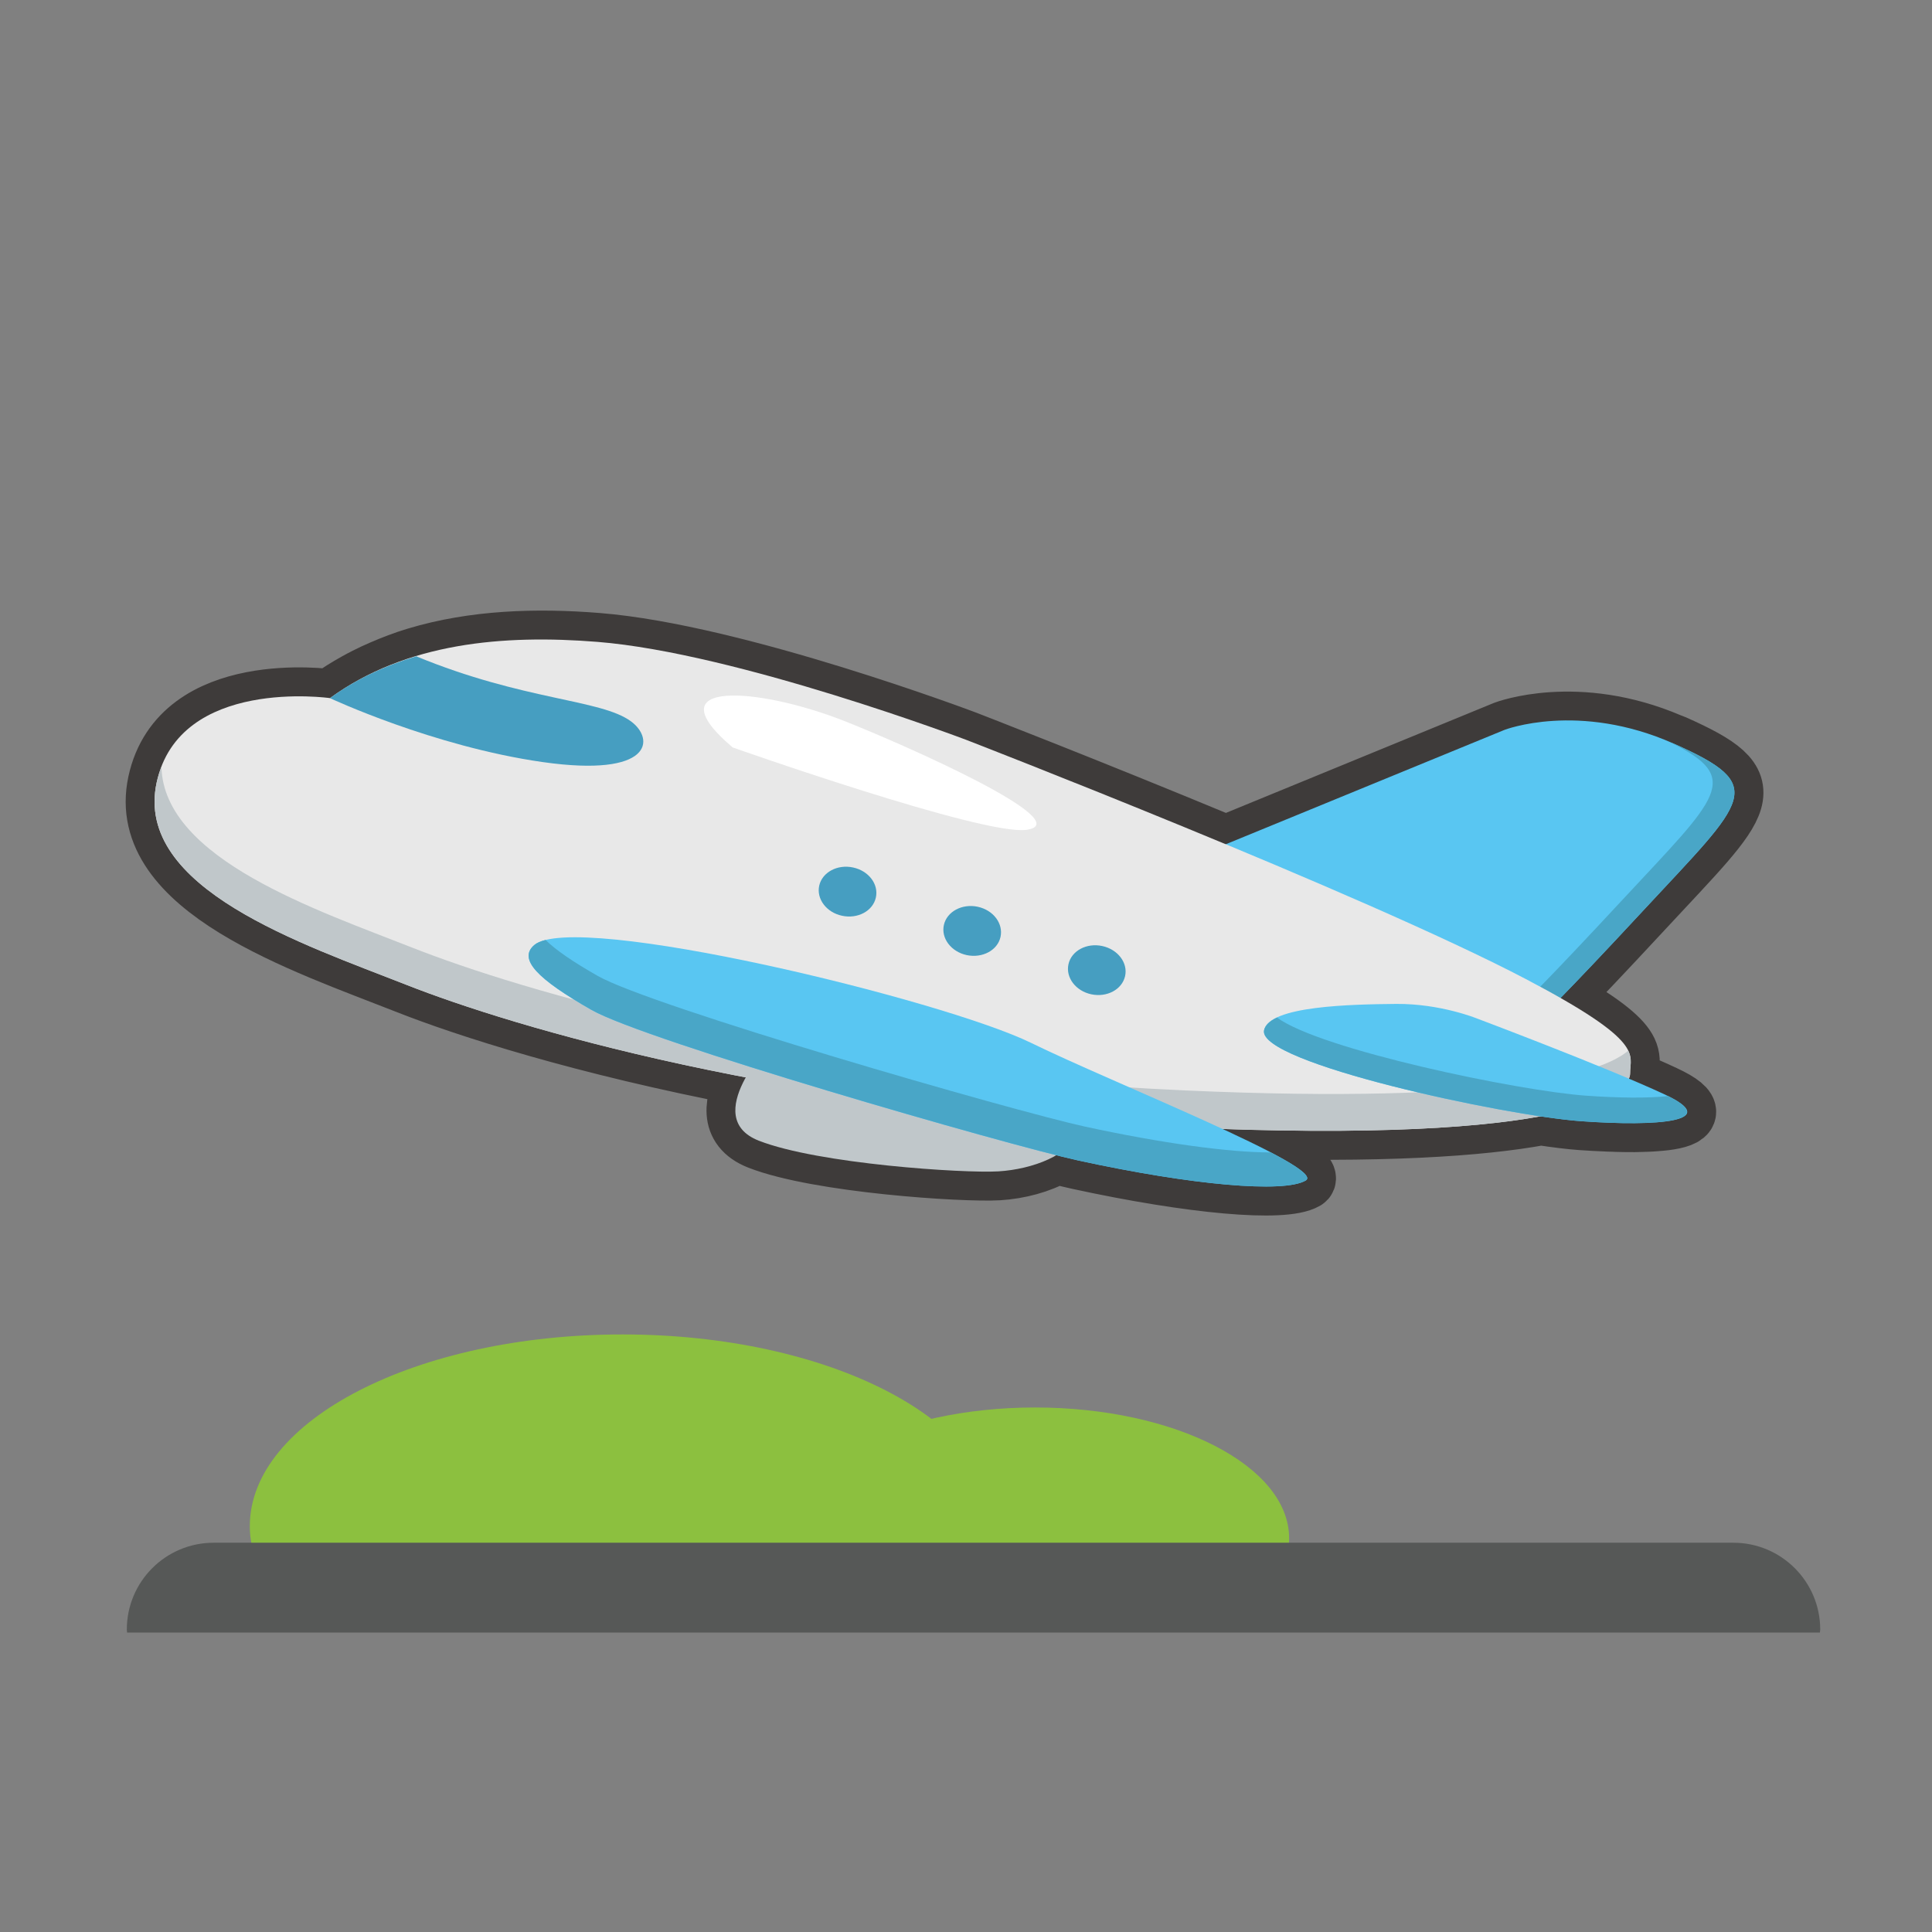 <?xml version="1.0" encoding="utf-8"?>
<!-- Generator: Adobe Illustrator 16.0.0, SVG Export Plug-In . SVG Version: 6.00 Build 0)  -->
<!DOCTYPE svg PUBLIC "-//W3C//DTD SVG 1.1//EN" "http://www.w3.org/Graphics/SVG/1.1/DTD/svg11.dtd">
<svg version="1.1" id="Layer_1" xmlns="http://www.w3.org/2000/svg" xmlns:xlink="http://www.w3.org/1999/xlink" x="0px" y="0px"
	 width="64px" height="64px" viewBox="0 0 64 64" enable-background="new 0 0 64 64" xml:space="preserve">
<rect x="0" y="0" width="64" height="64" fill="#808080" stroke="none"/>
<g>
	
		<path fill-rule="evenodd" clip-rule="evenodd" fill="#3E3B3A" stroke="#3E3B3A" stroke-width="1.918" stroke-linecap="round" stroke-linejoin="round" stroke-miterlimit="10" d="
		M53.297,37.191c0.085,0,0.166,0.004,0.248,0.008c0.059,0.002,0.121,0.002,0.182,0.004c0.106,0.002,0.206,0.004,0.307,0.002
		c0.031,0.002,0.065,0.002,0.097,0.002c0.108-0.002,0.212-0.004,0.313-0.008c0.02,0,0.041,0,0.061-0.002
		c0.107-0.002,0.209-0.008,0.307-0.016c0.01,0,0.023,0,0.034-0.002c0.103-0.006,0.198-0.018,0.292-0.027c0.002,0,0.002,0,0.004,0
		c0.882-0.109,1.111-0.385-0.005-0.902c-0.335-0.158-0.74-0.334-1.179-0.52c0.031-0.064,0.044-0.121,0.043-0.176
		c0-0.055,0.004-0.107,0.008-0.16c0.016-0.182,0.038-0.363-0.07-0.59l0,0l0,0c-0.178-0.371-0.72-0.875-2.246-1.744
		c0.508-0.516,1.362-1.41,2.756-2.912c3.426-3.689,4.152-4.114,0.996-5.516c-0.038-0.018-0.072-0.025-0.111-0.042v0.001
		c-3.102-1.331-5.493-0.414-5.493-0.414l-9.232,3.789c-4.544-1.888-8.608-3.461-8.608-3.461s-7.597-2.874-12.206-3.242
		c-2.033-0.164-4.105-0.094-6.002,0.477l0,0c-0.008,0.001-0.014,0.005-0.021,0.006c-0.388,0.117-0.767,0.262-1.14,0.424
		c-0.176,0.075-0.348,0.156-0.519,0.243c-0.112,0.057-0.223,0.115-0.334,0.178c-0.288,0.162-0.574,0.335-0.846,0.535
		c0,0-4.987-0.712-5.742,2.798c-0.755,3.513,4.881,5.361,8.292,6.706c1.961,0.774,5.824,2.022,11.227,3.057
		c-0.421,0.758-0.641,1.682,0.429,2.1c1.973,0.771,6.789,1.084,7.937,1.016c0.682-0.043,1.385-0.23,1.91-0.535
		c0.303,0.076,0.561,0.139,0.753,0.18c3.75,0.814,6.788,1.084,7.515,0.66c0.04-0.025,0.048-0.057,0.041-0.096
		c-0.002-0.008-0.002-0.016-0.005-0.023c-0.014-0.039-0.046-0.082-0.099-0.131c-0.014-0.016-0.034-0.029-0.054-0.045
		c-0.048-0.041-0.106-0.086-0.177-0.133c-0.041-0.031-0.088-0.063-0.14-0.094c-0.066-0.043-0.136-0.084-0.211-0.129
		c-0.061-0.035-0.121-0.07-0.188-0.107c-0.1-0.055-0.207-0.113-0.322-0.172l0,0c-0.449-0.236-0.994-0.5-1.6-0.777
		c5.283,0.176,8.551-0.055,10.541-0.42c0.523,0.078,0.984,0.135,1.337,0.16c0.157,0.01,0.315,0.02,0.47,0.029
		c0.049,0.004,0.098,0.004,0.146,0.006C53.095,37.182,53.197,37.188,53.297,37.191z"/>
	<path fill-rule="evenodd" clip-rule="evenodd" fill="#59C6F2" d="M40.194,28.136l9.645-3.958c0,0,2.446-0.948,5.604,0.455
		c3.156,1.401,2.43,1.826-0.996,5.516c-2.729,2.941-3.401,3.556-3.401,3.556L40.194,28.136z"/>
	<path fill-rule="evenodd" clip-rule="evenodd" fill="#49A6C7" d="M55.443,24.633c-0.038-0.018-0.072-0.025-0.111-0.042
		c2.43,1.195,1.582,1.806-1.601,5.233c-2.411,2.596-3.218,3.38-3.372,3.527l0.687,0.354c0,0,0.673-0.615,3.401-3.556
		C57.873,26.459,58.6,26.035,55.443,24.633z"/>
	<path fill-rule="evenodd" clip-rule="evenodd" fill="#E8E8E8" d="M10.931,23.126c0,0-4.987-0.712-5.742,2.798
		c-0.755,3.513,4.881,5.361,8.292,6.706c3.412,1.344,12.532,4.133,25.581,4.713c13.05,0.58,14.948-1.16,14.938-1.789
		c-0.008-0.625,0.543-1.025-3.455-3.122c-5.455-2.858-18.547-7.927-18.547-7.927s-7.597-2.874-12.206-3.242
		C16.67,21.013,13.454,21.288,10.931,23.126z"/>
	<path fill-rule="evenodd" clip-rule="evenodd" fill="#C0C7CA" d="M53.938,34.805c-0.879,0.752-4.158,1.785-14.655,1.318
		c-13.049-0.582-22.17-3.371-25.582-4.714c-3.174-1.252-8.266-2.941-8.353-5.998c-0.062,0.161-0.119,0.329-0.159,0.514
		c-0.755,3.513,4.881,5.361,8.292,6.706c3.412,1.344,12.532,4.133,25.581,4.713c13.05,0.58,14.948-1.16,14.938-1.789
		C53.998,35.311,54.077,35.098,53.938,34.805z"/>
	<path fill-rule="evenodd" clip-rule="evenodd" fill="#59C6F2" d="M41.873,34.135c-0.194,1.076,7.938,2.82,10.503,3.006
		c2.565,0.184,4.708,0.014,2.76-0.891c-1.948-0.908-6.206-2.51-6.206-2.51s-1.211-0.496-2.678-0.484
		C44.79,33.271,42.021,33.316,41.873,34.135z"/>
	<path fill-rule="evenodd" clip-rule="evenodd" fill="#49A6C7" d="M55.258,36.309c-0.659,0.074-1.652,0.063-2.729-0.014
		c-2.257-0.162-8.801-1.529-10.227-2.588c-0.237,0.113-0.396,0.252-0.43,0.428c-0.194,1.076,7.938,2.82,10.503,3.006
		C54.88,37.318,56.971,37.16,55.258,36.309z"/>
	<path fill-rule="evenodd" clip-rule="evenodd" fill="#C0C7CA" d="M25.563,34.529c0,0-2.397,2.486-0.426,3.258
		c1.973,0.771,6.789,1.084,7.937,1.016c1.15-0.072,2.371-0.547,2.675-1.324C36.053,36.699,26.906,33.383,25.563,34.529z"/>
	<path fill-rule="evenodd" clip-rule="evenodd" fill="#59C6F2" d="M17.698,31.306c-0.549,0.471,0.121,1.134,1.888,2.145
		c1.766,1.016,13.764,4.477,16.152,4.996c3.75,0.814,6.788,1.084,7.515,0.66s-6.4-3.238-9.086-4.555
		C31.249,33.119,19.042,30.16,17.698,31.306z"/>
	<path fill-rule="evenodd" clip-rule="evenodd" fill="#49A6C7" d="M35.94,37.32c-2.388-0.52-14.385-3.982-16.151-4.998
		c-0.812-0.463-1.379-0.851-1.716-1.185c-0.165,0.04-0.292,0.097-0.375,0.168c-0.549,0.471,0.121,1.134,1.888,2.145
		c1.766,1.016,13.764,4.477,16.152,4.996c3.75,0.814,6.788,1.084,7.515,0.66c0.218-0.127-0.284-0.475-1.154-0.93
		C40.711,38.176,38.492,37.873,35.94,37.32z"/>
	<path fill-rule="evenodd" clip-rule="evenodd" fill="#469EC1" d="M17.979,25.245c3.642,0.518,3.719-0.765,2.922-1.35
		c-1.004-0.737-3.546-0.682-7.112-2.154c-1.015,0.304-1.98,0.744-2.859,1.386C10.931,23.126,14.337,24.725,17.979,25.245z"/>
	<path fill-rule="evenodd" clip-rule="evenodd" fill="#469EC1" d="M29.013,29.736c-0.099,0.442-0.6,0.711-1.117,0.6
		c-0.518-0.108-0.857-0.558-0.758-1c0.101-0.442,0.601-0.711,1.119-0.6C28.775,28.845,29.115,29.292,29.013,29.736z"/>
	<path fill-rule="evenodd" clip-rule="evenodd" fill="#469EC1" d="M33.143,31.039c-0.098,0.441-0.6,0.709-1.119,0.6
		c-0.518-0.111-0.857-0.559-0.756-1.001c0.1-0.442,0.602-0.71,1.118-0.601C32.906,30.148,33.242,30.595,33.143,31.039z"/>
	<path fill-rule="evenodd" clip-rule="evenodd" fill="#469EC1" d="M37.27,32.336c-0.101,0.444-0.602,0.712-1.121,0.601
		c-0.516-0.11-0.854-0.557-0.754-0.999c0.098-0.442,0.6-0.711,1.117-0.6C37.031,31.449,37.369,31.896,37.27,32.336z"/>
	<path fill-rule="evenodd" clip-rule="evenodd" fill="#FFFFFF" d="M24.271,24.76c0,0,8.307,2.933,9.735,2.729
		c1.762-0.25-4.054-2.823-6.037-3.605C25.125,22.762,21.592,22.492,24.271,24.76z"/>
</g>
<path fill-rule="evenodd" clip-rule="evenodd" fill="#8CC03F" d="M32.969,50.559c0,3.509-5.528,2.757-12.347,2.757
	c-6.819,0-12.347,0.752-12.347-2.757c0-3.51,5.527-6.354,12.347-6.354C27.441,44.205,32.969,47.049,32.969,50.559z"/>
<path fill-rule="evenodd" clip-rule="evenodd" fill="#8CC03F" d="M42.704,50.955c0,2.393-3.769,1.881-8.416,1.881
	c-4.649,0-8.417,0.512-8.417-1.881c0-2.392,3.768-4.33,8.417-4.33C38.936,46.625,42.704,48.563,42.704,50.955z"/>
<path fill-rule="evenodd" clip-rule="evenodd" fill="#565857" d="M60.297,53.982c0-1.59-1.289-2.877-2.877-2.877H7.078
	c-1.589,0-2.877,1.287-2.877,2.877c0,0.033,0.008,0.064,0.009,0.098h56.077C60.287,54.047,60.297,54.016,60.297,53.982z"/>
</svg>
